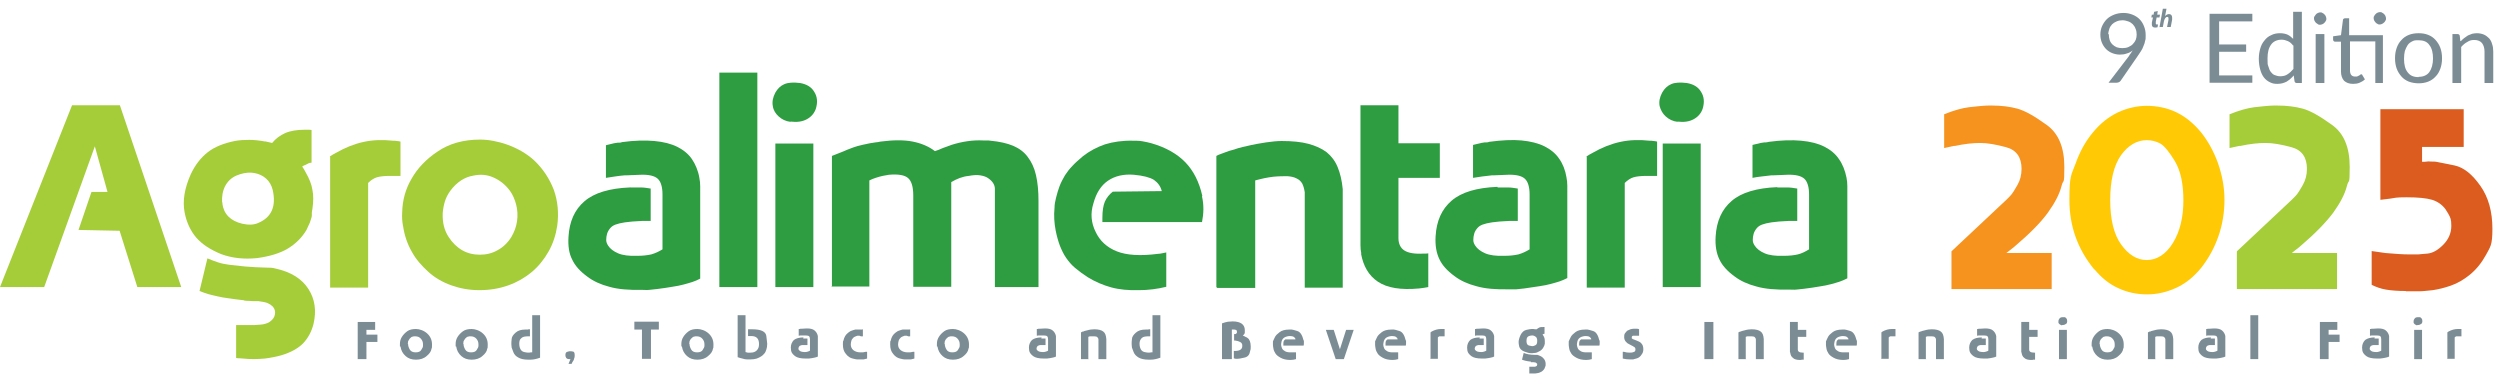 <?xml version="1.0" encoding="UTF-8"?>
<svg id="Layer_1" xmlns="http://www.w3.org/2000/svg" version="1.1" viewBox="0 0 888.3 133">
  <!-- Generator: Adobe Illustrator 29.1.0, SVG Export Plug-In . SVG Version: 2.1.0 Build 142)  -->
  <defs>
    <style>
      .st0 {
        fill: #f6921e;
      }

      .st1 {
        fill: #db5c1e;
      }

      .st2 {
        fill: #2e9d41;
      }

      .st3 {
        isolation: isolate;
      }

      .st4 {
        fill: #7b8c95;
      }

      .st5 {
        fill: #a5cd39;
      }

      .st6 {
        fill: #ffca05;
      }
    </style>
  </defs>
  <polygon class="st5" points="0 102 25.6 37.4 42.6 37.4 64.4 102 48.8 102 42.5 82 27.9 81.7 32.5 68.2 38.2 68.2 33.7 52 15.7 102 0 102"/>
  <path class="st5" d="M94.1,50.2c.5.1.9.2,1.3.3s.8.2,1.3.3c1.2-1.5,2.8-2.7,4.6-3.5,1.8-.8,4.2-1.2,7-1.2s.8,0,1.2,0,.8,0,1.2.1v11.6c-.4,0-.9.1-1.4.4s-1,.5-1.3.6c-.4.2-.6.3-.6.4.2.4.5.7.7,1.1s.4.7.6,1.1c1.2,2.1,2,4.1,2.3,6,.4,1.9.4,4.2,0,6.9-.1.5-.2.9-.2,1.3s0,.5,0,.5c0,0,0,0,0,.2,0,.2,0,.3,0,.4-.1.7-.4,1.4-.7,2.4-.4.9-.8,1.8-1.2,2.6-1.6,2.7-3.8,4.9-6.6,6.6-2.8,1.7-6.5,2.8-10.9,3.4-4.7.5-9,0-12.8-1.4-3.9-1.6-6.8-3.5-8.9-5.9-2-2.4-3.4-5.3-4.1-8.9-.8-4.2,0-8.6,2.1-13.4,1.6-3.5,3.7-6.1,6.1-8s5.7-3.2,9.6-4c1.6-.3,3.3-.4,5.1-.4s3.7.2,5.8.6M86.7,106.7c-2.1-.2-3.9-.5-5.4-.7s-2.8-.4-4-.7-2.3-.5-3.3-.8c-1-.3-2.1-.7-3.1-1.1l2.8-11.6c1.2.5,2.5,1,3.7,1.4s2.6.7,4.2.9c1.6.2,3.4.4,5.6.6,2.1.2,4.7.3,7.8.4.8,0,1.8,0,2.8.3,5.6,1.2,9.5,3.7,11.8,7.3,2.3,3.6,2.9,7.7,1.8,12.4-.7,2.8-2,5.1-3.7,6.9-1.8,1.8-4.3,3.2-7.6,4.2-1.7.5-3.7.9-6,1.2-2.3.2-4.9.3-7.8,0-.4,0-.8-.1-1.2-.1-.4,0-.7,0-1.2-.1v-11.7c.3,0,.6,0,.8,0s.5,0,.8,0c1.3,0,2.3,0,3,0s1.4,0,2,0c1.7-.1,2.9-.2,3.6-.4.7-.2,1.3-.4,1.8-.8,1-.7,1.6-1.5,1.8-2.6.2-1.1-.1-2-.8-2.8-.5-.5-1.1-.9-1.8-1.2-.7-.3-1.8-.5-3.3-.7-.3,0-.6,0-.9,0s-.6,0-.9,0c-.5,0-1.1-.1-1.6-.1s-1,0-1.6-.1M79,72.3c.5,3.8,2.9,6.2,7.1,7.2,2.3.5,4.2.4,5.7-.3,4.7-2,6.4-5.9,5.1-11.7-.4-1.6-1.1-2.9-2.3-4s-2.6-1.7-4.1-2c-1.5-.3-3.3-.2-5.2.4-2,.6-3.5,1.6-4.6,3.1-1.1,1.5-1.7,3.3-1.8,5.5v.9c0,.2,0,.5.2.8"/>
  <path class="st5" d="M117.2,55.6c.4-.2.7-.5,1.1-.7.4-.2.7-.4,1.1-.6,3.3-1.9,6.6-3.2,9.9-3.9,3.2-.7,6.7-.8,10.4-.4.5,0,.9,0,1.3.1.4,0,.8.1,1.3.2v12.2h-1c0,0-.9,0-.9,0-.6,0-1.2,0-1.9,0-2,0-3.6.2-4.6.5-1,.3-2.1,1-3.1,2v37.2h-13.5v-46.4h0Z"/>
  <path class="st5" d="M143.2,80.3c-.3-1.6-.4-3.1-.3-4.8.1-4.4,1.2-8.4,3.4-12.1,2.1-3.7,5.2-6.9,9.1-9.5,4.2-2.9,9.3-4.3,15.2-4.3s13.8,2.5,19.1,7.3c3.3,3.1,5.6,6.7,7.1,10.6,1.4,4,1.8,8.2,1.2,12.7-.5,3.3-1.5,6.4-3.1,9.2-1.6,2.8-3.5,5.2-6,7.3-2.4,2-5.2,3.6-8.3,4.7-3.1,1.1-6.5,1.7-10.2,1.7s-6.9-.6-10-1.7c-3.1-1.1-5.9-2.7-8.2-4.8s-4.4-4.4-5.9-7.2c-1.6-2.8-2.6-5.8-3.1-9.2M157.3,76c-.1,3.2.6,5.9,2.1,8.2,1.3,2,2.9,3.6,4.8,4.7,1.9,1.1,4,1.6,6.3,1.6s4.4-.5,6.3-1.6c1.9-1,3.6-2.6,4.9-4.7,1-1.7,1.7-3.5,2-5.5.3-2.1.2-4.1-.3-6-.5-1.9-1.2-3.5-2.2-4.9-1.7-2.3-3.7-3.8-6-4.8s-4.6-1.1-7-.6c-3.1.5-5.9,2.3-8.2,5.4-.8,1.1-1.5,2.4-1.9,3.7-.4,1.3-.7,2.8-.8,4.3"/>
  <path class="st2" d="M224.1,66.6c1.2,0,2.4,0,3.5,0,1.2,0,2.4.2,3.6.4v11.5c-.5,0-1,0-1.5,0h-1.5c-2.6.1-4.7.3-6.1.5s-2.6.5-3.4.8c-.8.3-1.4.7-1.9,1.3s-.9,1.3-1.1,2c-.2.7-.3,1.4-.3,2.2,0,.7.3,1.4.7,2,.7,1.1,1.9,2,3.5,2.7,1.6.7,3.9,1,6.8.9,2,0,3.6-.2,5-.5,1.4-.4,2.7-1,4-1.8v-19.5c0-2.7-.6-4.6-1.7-5.6-1.1-1-3.1-1.5-6-1.4l-5,.2h-.7c-1.1.1-2.2.2-3.4.4s-2.2.3-3.3.5v-11.6l2.9-.7,1.3-.2s.1,0,.4,0c.3,0,.7,0,1.1-.2,4.4-.6,8.3-.7,11.5-.4,3.3.3,6,1,8.2,2.1,2.2,1.1,4,2.6,5.2,4.4s2.2,4.1,2.6,6.6c.2,1,.3,2,.3,3v32.8c-.9.5-1.9.9-2.8,1.2-.9.3-2,.6-3.1.9-1.2.3-2.5.6-4,.8-1.5.3-3.3.5-5.4.8-1,.1-1.9.2-2.8.3s-1.8,0-2.6,0c-4.6.1-8.5-.2-11.6-1.1-3.1-.8-5.7-2-7.8-3.6-2.6-1.9-4.4-3.9-5.4-6.1-1.1-2.1-1.5-4.8-1.3-8,.3-5.5,2.2-9.7,5.7-12.7,3.5-3,8.9-4.6,16.2-4.9"/>
  <rect class="st2" x="255.6" y="25.8" width="13.5" height="76.2"/>
  <path class="st2" d="M275.5,102v-51h13.5v51h-13.5ZM280.9,43.3c-1.7-.2-3.1-.9-4.2-1.9-1.1-1-1.9-2.2-2.1-3.7-.3-1.5,0-3.1.9-4.8.8-1.4,1.8-2.4,3.2-3s3.2-.7,5.6-.4c2.3.4,4,1.4,5,3.1,1.1,1.7,1.3,3.7.6,6-.5,1.5-1.5,2.8-3.1,3.7-1.6.9-3.5,1.2-5.9.9"/>
  <path class="st2" d="M295.6,102v-46.6l3.3-1.3s.3-.1,1-.4c.6-.3,1.4-.6,2.2-.9.7-.3,1.6-.6,2.6-.9,1-.3,2.5-.6,4.4-1,.7-.1,1.3-.2,1.9-.3.6,0,1.3-.2,1.9-.3,4.6-.6,8.4-.6,11.4,0s5.7,1.7,7.9,3.4l1.4-.5,1.4-.6,1.4-.5s.1,0,.5-.2c.3-.1.7-.2,1.1-.4,3.8-1.2,7.6-1.8,11.4-1.6.5,0,.9,0,1.3,0,.4,0,.8,0,1.3.1,3.2.3,5.8.9,8,1.8,2.1.9,3.9,2.2,5.2,4,1.3,1.7,2.3,3.8,2.9,6.4.6,2.6.9,5.6.9,9.2v30.6h-15.5v-34.9c0-1.4-.8-2.7-2.4-3.8-.7-.5-1.6-.8-2.8-1-1.1-.2-2.5-.1-4.1.2-2.1.2-4.2,1-6.2,2.2v37.2h-13.5v-32.4c0-3.1-.6-5.1-1.8-6.2-1.2-1.1-3.5-1.5-6.9-1.2-1.4.2-2.9.5-4.7,1.1-.4.1-.7.3-1.1.4-.4.2-.7.3-1.1.5v37.7h-13.5Z"/>
  <path class="st2" d="M427.1,69.8c.7,3.1.6,6.1,0,9.1h-35.4c0-.3,0-.6,0-.8v-.7c0-2.5.3-4.4.9-5.8.6-1.3,1.5-2.5,2.8-3.5l17.4-.2c-.4-1.7-1.4-3-2.8-4-1.5-.9-3.8-1.5-7.1-1.8-3.6-.3-6.7.4-9.2,2.1-2.5,1.7-4.2,4.4-5.2,8.1-1.1,3.5-.8,6.9.8,10.1,1.5,3.2,4,5.5,7.5,6.9,3.5,1.4,8.4,1.7,14.6.9.5,0,1-.1,1.5-.2s1-.2,1.5-.3v12.2c-3.2.8-6.5,1.2-9.7,1.2-3.7.1-7-.2-9.9-1-2.9-.8-5.7-2-8.3-3.6-1.7-1.1-3.2-2.2-4.5-3.3-1.3-1.1-2.3-2.3-3.2-3.6-.9-1.3-1.6-2.8-2.2-4.3-.6-1.6-1.1-3.4-1.5-5.4-.5-2.6-.7-5.3-.4-8.2,0-1,.2-2.1.5-3.3.4-1.6.8-3,1.3-4.3.5-1.3,1.2-2.6,1.9-3.8.8-1.2,1.6-2.3,2.7-3.4,1-1.1,2.3-2.2,3.7-3.4,2.3-1.8,4.9-3.2,7.8-4.2,2.9-.9,6.3-1.4,10-1.3,1.1,0,2.2,0,3.3.2,1.1.2,2.1.4,3.2.7,5.2,1.5,9.2,3.8,12.1,6.8,2.9,3,4.9,7,6,11.9"/>
  <path class="st2" d="M432.2,102v-46.6c.5-.3,1-.5,1.6-.7s1-.4,1.6-.6l1.4-.5,1.8-.5c.7-.2,1.3-.5,2-.6.7-.2,1.3-.4,2-.5,2.8-.7,5.2-1.1,7.2-1.4,2.1-.3,3.9-.5,5.6-.5,3.7,0,6.9.3,9.5,1s4.8,1.7,6.5,3c1.7,1.4,3,3.1,3.9,5.3.9,2.2,1.5,4.7,1.8,7.8,0,.4,0,.7,0,1.1v33.9h-13.5v-32.7c0-.5,0-.9,0-1.2-.2-1.3-.5-2.3-.9-3.1-.5-.8-1.1-1.4-2-1.8-.9-.5-2-.7-3.3-.8-1.3,0-3,0-5,.2-1,.1-2,.3-3.1.5-1,.2-2.1.5-3.3.8v38.2h-13.5,0Z"/>
  <path class="st2" d="M483.7,90.1c-.2-.9-.3-1.9-.3-3v-49.7h13.5v13.5h14.7v12.3h-14.7v21.4c0,2,.7,3.5,2.1,4.4,1.4.9,3.7,1.3,6.9,1.1.3,0,.6,0,.8,0s.5,0,.8-.1v12c-1.1.2-2.2.4-3.3.5-6.5.6-11.3-.2-14.6-2.4s-5.2-5.6-6-10"/>
  <path class="st2" d="M532.2,66.6c1.2,0,2.4,0,3.5,0,1.2,0,2.4.2,3.6.4v11.5c-.5,0-1,0-1.5,0h-1.5c-2.6.1-4.7.3-6.1.5-1.4.2-2.6.5-3.4.8-.8.3-1.4.7-1.9,1.3-.5.6-.9,1.2-1.1,2-.2.7-.3,1.4-.3,2.2,0,.8.3,1.4.7,2,.7,1.1,1.9,2,3.5,2.7s3.9,1,6.8.9c2,0,3.6-.2,5-.5,1.4-.4,2.7-1,4-1.8v-19.5c0-2.7-.6-4.6-1.7-5.6s-3.1-1.5-6-1.4l-5,.2h-.7c-1.1.1-2.2.3-3.4.4-1.1.2-2.2.3-3.3.5v-11.7l2.9-.7,1.2-.2s.2,0,.5,0c.3,0,.7,0,1.1-.2,4.4-.6,8.3-.8,11.5-.5s6,1,8.2,2.1,4,2.6,5.2,4.4c1.3,1.8,2.2,4.1,2.6,6.6.2,1,.3,2,.3,3v32.8c-1,.5-1.9.9-2.8,1.2s-2,.6-3.1.9c-1.2.3-2.5.6-4,.8s-3.3.5-5.4.8c-1,.1-1.9.2-2.8.3-.9,0-1.8,0-2.6,0-4.6.1-8.5-.2-11.6-1.1-3.1-.8-5.7-2-7.8-3.6-2.6-1.9-4.4-3.9-5.4-6.1-1-2.1-1.5-4.8-1.3-8,.3-5.5,2.2-9.7,5.7-12.7s8.9-4.6,16.2-4.9"/>
  <path class="st2" d="M563.7,55.6c.4-.2.7-.5,1.1-.7.4-.2.7-.4,1.1-.6,3.3-1.9,6.6-3.2,9.9-3.9,3.2-.7,6.7-.8,10.4-.4.5,0,.9,0,1.3.1.4,0,.8.1,1.3.2v12.2h-1c0,0-.9,0-.9,0-.6,0-1.2,0-1.9,0-2,0-3.6.2-4.6.5s-2.1,1-3.1,2v37.2h-13.5v-46.4h0Z"/>
  <path class="st2" d="M590.8,102v-51h13.5v51h-13.5ZM596.1,43.3c-1.7-.2-3.1-.9-4.2-1.9-1.1-1-1.8-2.2-2.2-3.7-.3-1.6,0-3.1.9-4.8.8-1.4,1.8-2.4,3.2-3,1.3-.6,3.2-.7,5.6-.4,2.3.4,4,1.4,5,3.1,1.1,1.7,1.3,3.7.6,6-.5,1.5-1.5,2.8-3.1,3.7-1.6.9-3.5,1.2-5.9.9"/>
  <path class="st2" d="M631.5,66.6c1.2,0,2.4,0,3.5,0,1.2,0,2.4.2,3.6.4v11.5c-.5,0-1,0-1.5,0h-1.5c-2.6.1-4.7.3-6.1.5s-2.6.5-3.4.8c-.8.3-1.4.7-1.9,1.3s-.9,1.3-1.1,2-.3,1.4-.3,2.2c0,.8.3,1.4.7,2,.7,1.1,1.9,2,3.5,2.7,1.6.7,3.9,1,6.8.9,2,0,3.7-.2,5-.5s2.7-1,4-1.8v-19.5c0-2.7-.6-4.6-1.7-5.6-1.1-1-3.1-1.5-6-1.4l-5,.2h-.7c-1.1.1-2.2.3-3.4.4s-2.2.3-3.3.5v-11.7l2.9-.7,1.3-.2s.2,0,.5,0c.3,0,.7-.1,1.1-.2,4.4-.6,8.3-.7,11.5-.4,3.3.3,6,1,8.2,2.1s4,2.6,5.2,4.4c1.3,1.8,2.2,4.1,2.7,6.6.2,1,.3,2,.3,3v32.8c-1,.5-1.9.9-2.8,1.2-.9.3-2,.6-3.1.9-1.2.3-2.5.6-4,.8-1.5.3-3.3.5-5.4.8-1,.1-1.9.2-2.8.3s-1.8,0-2.6,0c-4.6.1-8.5-.2-11.6-1.1-3.1-.8-5.7-2-7.8-3.6-2.6-1.9-4.4-3.9-5.4-6.1-1-2.1-1.5-4.8-1.3-8,.3-5.5,2.2-9.7,5.7-12.7,3.5-3,8.9-4.6,16.2-4.9"/>
  <g>
    <path class="st0" d="M694.5,51.8l-3.7.8v-12c3.5-1.4,6.4-2.2,8.8-2.5s4.1-.4,5-.5,1.9-.1,3.1-.1c3.5,0,6.5.4,9.1,1.1,2.6.7,6,2.6,10.3,5.7,4.3,3,6.4,8,6.4,15s-.3,4-1,6.8c-.7,2.8-2.3,5.9-4.8,9.4s-6.6,7.6-12,12.2l-2.8,2.2h16.1v12.8h-35.6v-13.4l19.6-18.4c.9-.9,1.5-1.5,1.8-1.9.3-.4,1-1.4,2-3.2,1-1.7,1.5-3.6,1.5-5.8,0-4.1-1.8-6.7-5.5-7.7s-6.7-1.5-9.2-1.5-5.5.3-9.2,1.1h0Z"/>
    <path class="st6" d="M744.1,95.7c-5.9-7.2-8.8-15.4-8.8-24.6s.7-8.8,2.2-13c1.5-4.2,3.5-7.9,6.2-11.1,2.6-3.2,5.6-5.5,8.9-7.1,3.3-1.5,6.7-2.3,10.2-2.3s7.1.7,10.3,2.2,6.1,3.8,8.8,7c2.6,3.2,4.7,7,6.2,11.2,1.5,4.3,2.3,8.6,2.3,13s-.7,8.9-2.2,13.1c-1.5,4.2-3.5,7.8-6.1,11.1-2.6,3.2-5.6,5.6-8.9,7.1-3.3,1.5-6.7,2.3-10.3,2.3s-7-.7-10.2-2.2c-3.2-1.4-6-3.7-8.5-6.7h0ZM749.8,71.1c0,6.9,1.3,12.2,3.9,15.8,2.6,3.6,5.6,5.5,9.1,5.5s6.8-2,9.3-6.1c2.5-4.1,3.7-9.1,3.7-15.1s-1-10.5-3-13.9c-2-3.3-3.7-5.4-5.2-6.3-1.5-.8-3.1-1.2-4.8-1.2-3.5,0-6.6,1.8-9.2,5.4-2.5,3.6-3.8,8.9-3.8,15.9h0Z"/>
    <path class="st5" d="M795.9,51.8l-3.7.8v-12c3.5-1.4,6.4-2.2,8.8-2.5s4.1-.4,5-.5,1.9-.1,3.1-.1c3.5,0,6.5.4,9.1,1.1,2.6.7,6,2.6,10.3,5.7,4.3,3,6.4,8,6.4,15s-.3,4-1,6.8c-.7,2.8-2.3,5.9-4.8,9.4-2.6,3.5-6.6,7.6-12,12.2l-2.8,2.2h16.1v12.8h-35.6v-13.4l19.6-18.4c.9-.9,1.5-1.5,1.8-1.9.3-.4,1-1.4,2-3.2s1.5-3.6,1.5-5.8c0-4.1-1.8-6.7-5.5-7.7s-6.7-1.5-9.2-1.5-5.5.3-9.2,1.1h0Z"/>
    <path class="st1" d="M854.8,103.4c-2.9,0-5.2-.2-7-.5s-3.5-.9-5.1-1.7v-12l4.8.7c3.4.3,6.3.5,8.7.5h1.6c.4,0,.9,0,1.4,0,.5,0,1.6-.2,3.4-.3,1.8-.2,3.6-1.2,5.5-3.1s2.9-4.2,2.9-6.7-.3-2.9-1.1-4.4l-1-1.6c-1.2-1.6-2.8-2.7-4.7-3.3-2-.6-5-.9-9.1-.9s-3.8.2-6,.5l-3.3.4v-32.2h29.6v13.4h-14.8v5.3c.7,0,1.3,0,1.8-.1s.9,0,1.2,0c1,0,1.8,0,2.6.2s2.8.5,6,1.2c3.2.7,6.2,3.1,9.1,7.2,2.9,4.1,4.3,9.2,4.3,15.3s-.8,6.4-2.3,9.3c-1.6,2.9-3.5,5.2-5.7,7s-4.5,3.1-6.8,3.9-4.4,1.3-6.4,1.6c-2,.2-3.6.4-4.8.4s-2.8,0-4.7,0h0Z"/>
  </g>
  <g>
    <g class="st3">
      <g class="st3">
        <path class="st4" d="M756.5,19.7c.3-.3.5-.6.7-.9s.4-.6.6-.9c-.6.5-1.3.9-2.1,1.1-.8.3-1.6.4-2.5.4s-1.8-.2-2.6-.5c-.8-.3-1.6-.8-2.2-1.4-.6-.6-1.1-1.3-1.5-2.2-.4-.9-.6-1.9-.6-3s.2-2.1.6-3,1-1.8,1.7-2.5c.7-.7,1.6-1.2,2.6-1.6,1-.4,2.1-.6,3.3-.6s2.2.2,3.2.6c1,.4,1.8.9,2.5,1.6.7.7,1.2,1.5,1.6,2.5s.6,2,.6,3.2,0,1.4-.2,2c-.1.6-.3,1.3-.6,1.9-.2.6-.5,1.2-.9,1.8-.4.6-.8,1.2-1.2,1.8l-6,8.7c-.1.2-.4.4-.6.5-.3.1-.6.2-.9.2h-2.8l7.5-9.8ZM749.3,12.1c0,.8.1,1.5.3,2.1.2.6.5,1.1,1,1.6.4.4.9.7,1.5,1,.6.2,1.3.3,2,.3s1.6-.1,2.2-.4c.6-.3,1.2-.6,1.6-1.1.4-.4.8-1,1-1.5.2-.6.3-1.2.3-1.8s-.1-1.5-.4-2.1c-.2-.6-.6-1.2-1-1.6-.4-.4-1-.8-1.6-1-.6-.2-1.3-.4-2-.4s-1.4.1-2.1.4-1.2.6-1.6,1c-.4.4-.8,1-1,1.6s-.4,1.3-.4,2Z"/>
      </g>
      <g class="st3">
        <path class="st4" d="M800.3,26.7v2.7h-15.2V4.9h15.2v2.7h-11.8v8.2h9.6v2.6h-9.6v8.4h11.8Z"/>
      </g>
      <g class="st3">
        <path class="st4" d="M817.9,4.2v25.3h-1.8c-.4,0-.7-.2-.8-.6l-.3-2.1c-.7.9-1.6,1.6-2.5,2.2-1,.5-2,.8-3.3.8s-1.9-.2-2.7-.6c-.8-.4-1.5-.9-2.1-1.7s-1-1.7-1.3-2.8c-.3-1.1-.5-2.4-.5-3.8s.2-2.5.5-3.6c.3-1.1.8-2.1,1.5-2.9.6-.8,1.4-1.5,2.4-1.9.9-.5,2-.7,3.1-.7s2,.2,2.7.5c.8.4,1.4.9,2,1.5V4.2h3.1ZM814.8,16.2c-.6-.8-1.2-1.3-1.9-1.6-.7-.3-1.4-.5-2.2-.5-1.6,0-2.9.6-3.7,1.7-.9,1.2-1.3,2.8-1.3,4.9s0,2.1.3,2.9c.2.8.5,1.5.9,2,.4.5.8.9,1.4,1.1.5.2,1.2.4,1.9.4,1,0,1.9-.2,2.6-.7.8-.5,1.4-1.1,2.1-1.9v-8.4Z"/>
        <path class="st4" d="M826.6,6.6c0,.3,0,.6-.2.8-.1.3-.3.5-.5.7s-.4.4-.7.5c-.3.1-.6.2-.8.2s-.6,0-.8-.2-.5-.3-.7-.5c-.2-.2-.3-.4-.5-.7-.1-.3-.2-.5-.2-.8s0-.6.2-.8.3-.5.5-.7c.2-.2.4-.4.7-.5s.5-.2.8-.2.6,0,.8.2c.3.1.5.3.7.5.2.2.4.4.5.7s.2.6.2.8ZM825.9,12.1v17.4h-3.1V12.1h3.1Z"/>
        <path class="st4" d="M847.1,29.5h-3.1v-14.8h-9v10.4c0,.7.2,1.3.5,1.6.4.4.8.5,1.4.5s.6,0,.8-.1.4-.2.6-.3c.2-.1.3-.2.4-.3s.2-.1.3-.1c.2,0,.3,0,.4.3l.9,1.5c-.5.5-1.2.9-1.9,1.2-.7.3-1.5.4-2.3.4-1.4,0-2.4-.4-3.2-1.1-.7-.8-1.1-1.9-1.1-3.3v-10.6h-2.1c-.2,0-.3,0-.5-.2-.1-.1-.2-.3-.2-.5v-1.2l2.8-.4.7-5.4c0-.2.1-.3.2-.4.1-.1.3-.2.5-.2h1.5v6h12v17ZM847.8,6.5c0,.3,0,.6-.2.8-.1.3-.3.5-.5.7s-.4.3-.7.5c-.3.1-.5.2-.8.2s-.6,0-.8-.2c-.3-.1-.5-.3-.7-.5s-.3-.4-.5-.7c-.1-.3-.2-.5-.2-.8s0-.6.2-.8c.1-.3.3-.5.5-.7s.4-.4.7-.5c.3-.1.5-.2.8-.2s.6,0,.8.2c.3.1.5.3.7.5s.4.4.5.7.2.6.2.8Z"/>
        <path class="st4" d="M859.4,11.8c1.3,0,2.4.2,3.4.6,1,.4,1.9,1,2.6,1.8.7.8,1.3,1.7,1.7,2.8.4,1.1.6,2.3.6,3.7s-.2,2.6-.6,3.7c-.4,1.1-.9,2-1.7,2.8-.7.8-1.6,1.4-2.6,1.8-1,.4-2.2.6-3.4.6s-2.4-.2-3.5-.6c-1-.4-1.9-1-2.6-1.8s-1.3-1.7-1.7-2.8-.6-2.3-.6-3.7.2-2.6.6-3.7.9-2,1.7-2.8c.7-.8,1.6-1.4,2.6-1.8,1-.4,2.2-.6,3.5-.6ZM859.4,27.3c1.7,0,3-.6,3.8-1.7.8-1.1,1.3-2.8,1.3-4.8s-.4-3.7-1.3-4.8c-.8-1.2-2.1-1.7-3.8-1.7s-1.6.1-2.3.4c-.6.3-1.2.7-1.6,1.3-.4.6-.7,1.3-1,2.1-.2.8-.3,1.7-.3,2.8,0,2.1.4,3.7,1.3,4.8.9,1.2,2.1,1.7,3.9,1.7Z"/>
        <path class="st4" d="M874.4,14.6c.4-.4.8-.8,1.2-1.1.4-.3.9-.6,1.3-.9.5-.2,1-.4,1.5-.6.5-.1,1.1-.2,1.7-.2.9,0,1.8.2,2.5.5.7.3,1.3.8,1.8,1.3s.9,1.3,1.1,2.1c.3.8.4,1.7.4,2.7v11.1h-3.1v-11.1c0-1.3-.3-2.3-.9-3.1-.6-.7-1.5-1.1-2.7-1.1s-1.7.2-2.5.7c-.8.4-1.5,1-2.2,1.8v12.8h-3.1V12.1h1.8c.4,0,.7.2.8.6l.2,1.9Z"/>
      </g>
    </g>
    <g class="st3">
      <g class="st3">
        <path class="st4" d="M766.7,3.9l-.2,1.3h1l-.2,1h-1l-.3,1.5c0,.2,0,.4,0,.6,0,.2,0,.4.4.4s.2,0,.4,0l-.2,1c-.2,0-.5.1-.8.1-.8,0-1.2-.4-1.2-1s0-.5,0-.8l.4-1.8h-.6l.2-1h.6l.2-1,1.4-.3Z"/>
        <path class="st4" d="M767.3,9.7l1.2-6.6h1.3l-.5,2.6h0c.4-.4.8-.7,1.4-.7s1.1.4,1.1,1.2,0,.6,0,.8l-.5,2.6h-1.3l.5-2.5c0-.2,0-.4,0-.6,0-.3-.1-.5-.5-.5s-.9.6-1.1,1.5l-.4,2.1h-1.3Z"/>
      </g>
    </g>
  </g>
  <g class="st3">
    <g class="st3">
      <path class="st4" d="M130.3,127.6h-3.2v-13.2h6.2v2.8h-3.1v1.7h3.9v2.6h-3.9v6.1Z"/>
      <path class="st4" d="M142.1,123.1c0-.2,0-.5,0-.7v-.2c0-.9.2-1.7.7-2.5s1.1-1.4,1.9-2c.8-.6,1.9-.8,3.1-.8s2.8.5,4,1.6c1.1,1,1.7,2.3,1.7,3.9s0,.8-.2,1.6c-.1.8-.7,1.7-1.7,2.5-1,.9-2.3,1.3-3.8,1.3s-2.7-.4-3.7-1.3-1.6-2-1.8-3.4ZM145,122.2c0,.7.2,1.3.6,2,.4.7,1.1,1,2.1,1s1.7-.3,2-.9c.4-.6.6-1,.6-1.4,0-.3,0-.5,0-.6,0-.7-.2-1.3-.7-1.9-.5-.6-1.2-.9-2-.9s-.5,0-.9.1c-.4,0-.7.3-1.1.7-.3.4-.5.8-.6,1,0,.3-.1.6-.1.9Z"/>
      <path class="st4" d="M161.9,123.1c0-.2,0-.5,0-.7v-.2c0-.9.2-1.7.7-2.5s1.1-1.4,1.9-2c.8-.6,1.9-.8,3.1-.8s2.8.5,4,1.6c1.1,1,1.7,2.3,1.7,3.9s0,.8-.2,1.6c-.1.8-.7,1.7-1.7,2.5-1,.9-2.3,1.3-3.8,1.3s-2.7-.4-3.7-1.3-1.6-2-1.8-3.4ZM164.7,122.2c0,.7.2,1.3.6,2,.4.7,1.1,1,2.1,1s1.7-.3,2-.9c.4-.6.6-1,.6-1.4,0-.3,0-.5,0-.6,0-.7-.2-1.3-.7-1.9-.5-.6-1.2-.9-2-.9s-.5,0-.9.1c-.4,0-.7.3-1.1.7-.3.4-.5.8-.6,1,0,.3-.1.6-.1.9Z"/>
      <path class="st4" d="M187.7,117h.6v2.5h-.5c-1.1,0-2,.1-2.5.6-.6.4-.8,1.1-.8,2s.2,1.6.5,2.1c.3.5.8.8,1.3.9.5.1,1,.2,1.3.2s.7,0,1-.1h.5v-13.2h2.8v15.1c-.6.2-1.2.4-1.7.5s-1.1.2-1.7.2h-.8c-1.6,0-2.8-.3-3.6-.8-.9-.5-1.4-1.1-1.7-1.9-.3-.7-.5-1.3-.6-1.6,0-.4-.1-.7-.1-1.1v-.5c0-.2,0-.6.1-1.4,0-.8.6-1.6,1.4-2.3.9-.8,2-1.1,3.5-1.1s.6,0,1,0Z"/>
      <path class="st4" d="M203.4,128.6l-.3.7h-1.1l.7-1.7c-.1,0-.3,0-.5,0-.4,0-.7-.1-1-.4-.2-.3-.3-.6-.3-1,0-.7.2-1.1.7-1.2.5-.2.8-.2,1-.2s.4,0,.9.1c.5,0,.7.5.7,1.3s-.1.9-.3,1.5v.3c-.1,0-.2.1-.2.1l-.3.6Z"/>
      <path class="st4" d="M228.2,117.1h-2.8v-2.8h8.7v2.8h-2.8v10.4h-3.2v-10.4Z"/>
      <path class="st4" d="M242.1,123.1c0-.2,0-.5,0-.7v-.2c0-.9.2-1.7.7-2.5s1.1-1.4,1.9-2c.8-.6,1.9-.8,3.1-.8s2.8.5,4,1.6c1.1,1,1.7,2.3,1.7,3.9s0,.8-.2,1.6c-.1.8-.7,1.7-1.7,2.5-1,.9-2.3,1.3-3.8,1.3s-2.7-.4-3.7-1.3-1.6-2-1.8-3.4ZM245,122.2c0,.7.2,1.3.6,2,.4.7,1.1,1,2.1,1s1.7-.3,2-.9c.4-.6.6-1,.6-1.4,0-.3,0-.5,0-.6,0-.7-.2-1.3-.7-1.9-.5-.6-1.2-.9-2-.9s-.5,0-.9.1c-.4,0-.7.3-1.1.7s-.5.8-.6,1c0,.3-.1.6-.1.9Z"/>
      <path class="st4" d="M262.1,127v-15h2.8v13.1l.8.2c.1,0,.3,0,.5,0,.2,0,.4,0,.5,0,1,0,1.7-.3,2.2-.8.5-.5.8-1.2.8-2.2,0-2-.9-2.9-2.8-2.9h-1.1c0,0,0-2.4,0-2.4h.6c.2,0,.3,0,.5,0h.4c3.1,0,4.8.8,5,2.4.2,1.6.3,2.5.3,2.6,0,.1,0,.2,0,.3,0,.7-.1,1.3-.3,1.9-.2.6-.4,1.1-.7,1.4s-.6.7-1.1,1c-.5.3-1,.6-1.6.8s-1.4.3-2.2.3-.8,0-1.3,0c-.5,0-1-.1-1.6-.3-.6-.1-1.1-.3-1.7-.5Z"/>
      <path class="st4" d="M285.4,120.3c.2,0,.5,0,.7,0,.2,0,.5,0,.8,0v2.3h-.6c-.5,0-.9,0-1.2,0s-.5.1-.7.2c-.2,0-.4.2-.5.4s-.2.4-.2.6,0,.4.2.6.4.4.7.5c.3.1.8.2,1.4.2s1.3-.2,1.8-.5v-4c0-.5-.1-.9-.3-1.1-.2-.2-.6-.3-1.2-.3h-1.2c-.2,0-.5,0-.7,0s-.5.1-.6.1v-2.4h.3c0,0,.3-.1.3-.1h.3s.3,0,.3,0c.6,0,1.1-.1,1.7-.1,1.2,0,2.1.2,2.7.7.6.5,1,1.1,1.2,2v.6c0,0,0,6.7,0,6.7-.4.2-.8.3-1.3.4-.4.1-1,.2-1.9.3-.3,0-.5,0-.7,0-.1,0-.3,0-.4,0-1.8,0-3-.3-3.7-.8-.7-.5-1.1-1-1.3-1.4-.2-.4-.3-1-.3-1.7,0-1.1.4-2,1.1-2.7.8-.6,1.9-.9,3.4-.9Z"/>
      <path class="st4" d="M306.3,117h.3v2.5h-.7c0,0-.5-.2-.5-.2h-.8c-.6.2-1.1.4-1.4.7-.3.3-.6.7-.7,1.1s-.2.9-.2,1.3c0,.8.3,1.5.9,2,.6.5,1.5.8,2.5.8s1.2,0,1.9-.2h.5c0-.1,0,2.4,0,2.4-.4.1-.8.2-1.2.3-.5,0-1.1,0-1.9,0s-.3,0-.5,0c-.2,0-.7-.1-1.5-.3-.9-.2-1.7-.7-2.4-1.6-.8-.9-1.1-2-1.1-3.4s0-.9.2-1.4c.1-.5.3-1.1.6-1.6.3-.5.7-.9,1.1-1.2.4-.3.8-.6,1.2-.7.5-.2.9-.3,1.3-.4.4,0,1,0,1.6,0h.7c0,0,.3.1.3.1Z"/>
      <path class="st4" d="M323.1,117h.3v2.5h-.7c0,0-.5-.2-.5-.2h-.8c-.6.2-1.1.4-1.4.7-.3.3-.6.7-.7,1.1s-.2.9-.2,1.3c0,.8.3,1.5.9,2,.6.5,1.5.8,2.5.8s1.2,0,1.9-.2h.5c0-.1,0,2.4,0,2.4-.4.1-.8.2-1.2.3-.5,0-1.1,0-1.9,0s-.3,0-.5,0c-.2,0-.7-.1-1.5-.3-.9-.2-1.7-.7-2.4-1.6-.8-.9-1.1-2-1.1-3.4s0-.9.2-1.4c.1-.5.3-1.1.6-1.6.3-.5.7-.9,1.1-1.2.4-.3.8-.6,1.2-.7.5-.2.9-.3,1.3-.4.4,0,1,0,1.6,0h.7c0,0,.3.1.3.1Z"/>
      <path class="st4" d="M332.9,123.1c0-.2,0-.5,0-.7v-.2c0-.9.2-1.7.7-2.5s1.1-1.4,1.9-2c.8-.6,1.9-.8,3.1-.8s2.8.5,4,1.6c1.1,1,1.7,2.3,1.7,3.9s0,.8-.2,1.6c-.1.8-.7,1.7-1.7,2.5-1,.9-2.3,1.3-3.8,1.3s-2.7-.4-3.7-1.3-1.6-2-1.8-3.4ZM335.7,122.2c0,.7.2,1.3.6,2,.4.7,1.1,1,2.1,1s1.7-.3,2-.9c.4-.6.6-1,.6-1.4,0-.3,0-.5,0-.6,0-.7-.2-1.3-.7-1.9-.5-.6-1.2-.9-2-.9s-.5,0-.9.1c-.4,0-.7.3-1.1.7s-.5.8-.6,1c0,.3-.1.6-.1.9Z"/>
      <path class="st4" d="M370,120.3c.2,0,.5,0,.7,0,.2,0,.5,0,.8,0v2.3h-.6c-.5,0-.9,0-1.2,0s-.5.1-.7.2c-.2,0-.4.2-.5.4s-.2.4-.2.6,0,.4.2.6.4.4.7.5c.3.1.8.2,1.4.2s1.3-.2,1.8-.5v-4c0-.5-.1-.9-.3-1.1-.2-.2-.6-.3-1.2-.3h-1.2c-.2,0-.5,0-.7,0s-.5.1-.6.1v-2.4h.3c0,0,.3-.1.3-.1h.3s.3,0,.3,0c.6,0,1.1-.1,1.7-.1,1.2,0,2.1.2,2.7.7.6.5,1,1.1,1.2,2v.6c0,0,0,6.7,0,6.7-.4.2-.8.3-1.3.4-.4.1-1,.2-1.9.3-.3,0-.5,0-.7,0-.1,0-.3,0-.4,0-1.8,0-3-.3-3.7-.8-.7-.5-1.1-1-1.3-1.4-.2-.4-.3-1-.3-1.7,0-1.1.4-2,1.1-2.7.8-.6,1.9-.9,3.4-.9Z"/>
      <path class="st4" d="M386.9,127.6h-2.8v-9.5l.6-.3h.3c0-.1.4-.2.4-.2l.8-.2c1-.3,1.9-.4,2.6-.4,1.5,0,2.6.3,3.2.8.7.5,1,1.4,1.1,2.7v7.1h-2.8v-6.9c0-.4-.2-.7-.4-.9-.2-.2-.6-.3-1.1-.3h-.3c0,0-.3,0-.5,0s-.4,0-.6,0c-.1,0-.4,0-.7.2v7.8Z"/>
      <path class="st4" d="M408.1,117h.6v2.5h-.5c-1.1,0-2,.1-2.5.6s-.8,1.1-.8,2,.2,1.6.5,2.1c.3.5.8.8,1.3.9.5.1,1,.2,1.3.2s.7,0,1-.1h.5v-13.2h2.8v15.1c-.6.2-1.2.4-1.7.5-.5.1-1.1.2-1.7.2h-.8c-1.5,0-2.8-.3-3.6-.8s-1.4-1.1-1.7-1.9c-.3-.7-.5-1.3-.6-1.6,0-.4-.1-.7-.1-1.1v-.5c0-.2,0-.6.1-1.4,0-.8.6-1.6,1.4-2.3.9-.8,2-1.1,3.5-1.1s.6,0,1,0Z"/>
      <path class="st4" d="M437.4,127.6h-3.2v-12.7c.8-.3,1.5-.5,2.2-.6.7,0,1.2-.1,1.6-.1,1.4,0,2.5.3,3.2.8s1.1,1.3,1.1,2.2,0,.2,0,.3c0,.1,0,.3,0,.7,0,.3-.3.7-.7,1.1.4,0,.9.4,1.7.8.7.5,1.1,1.5,1.1,3s-.1,1-.3,2c-.2,1.1-.9,1.8-2.1,2-1.2.3-2,.4-2.4.4s-.8,0-1.2-.2v-2.6h.4c1.7,0,2.6-.6,2.6-1.7s0-.4-.1-.7c0-.3-.3-.6-.7-.8s-.9-.4-1.7-.5h-.4v-2.3c.1,0,.3,0,.4,0,.1,0,.3-.1.4-.2,0,0,.2-.2.2-.3,0-.1,0-.2,0-.3,0-.4-.1-.6-.4-.7-.2,0-.4-.1-.5-.1h-.4c-.2,0-.3,0-.3,0h-.2v10.5Z"/>
      <path class="st4" d="M463.3,121c0,.1,0,.3,0,.4s0,.3,0,.5c0,.3,0,.6-.1.9h-7.2v-.3c0-.5,0-.9.1-1.2.1-.3.3-.5.6-.7h3.6c0-.4-.3-.7-.6-.9-.3-.2-.8-.3-1.4-.3s-1.4.2-1.9.5c-.5.3-.8.7-1,1.3-.1.5-.2.9-.2,1.2s.1.9.3,1.3c.2.5.6.8,1.1,1.1.5.3,1.2.4,2.1.4s.7,0,1.2,0h.6c0,0,0,2.4,0,2.4-.7.2-1.3.3-2,.3-1.5,0-2.6-.3-3.5-.8-.9-.5-1.5-1-1.8-1.5-.3-.5-.6-1-.7-1.6s-.2-1.1-.2-1.4v-1.3c.3-.6.5-1.2.8-1.7.3-.5.8-1,1.6-1.6.8-.6,1.9-.9,3.4-.9s.6,0,.9,0,.9.2,1.9.5c1.1.3,1.8,1.4,2.3,3.4Z"/>
      <path class="st4" d="M474.6,127.6l-3.5-10.4h2.8l2.2,6.9,2.2-6.9h2.7l-3.5,10.4h-2.9Z"/>
      <path class="st4" d="M499.6,121c0,.1,0,.3,0,.4s0,.3,0,.5c0,.3,0,.6-.1.9h-7.2v-.3c0-.5,0-.9.1-1.2.1-.3.3-.5.6-.7h3.6c0-.4-.3-.7-.6-.9-.3-.2-.8-.3-1.4-.3s-1.4.2-1.9.5c-.5.3-.8.7-1,1.3-.1.5-.2.9-.2,1.2s.1.9.3,1.3c.2.5.6.8,1.1,1.1.5.3,1.2.4,2.1.4s.7,0,1.2,0h.6c0,0,0,2.4,0,2.4-.7.2-1.3.3-2,.3-1.5,0-2.6-.3-3.5-.8-.9-.5-1.5-1-1.8-1.5-.3-.5-.6-1-.7-1.6s-.2-1.1-.2-1.4v-1.3c.3-.6.5-1.2.8-1.7.3-.5.8-1,1.6-1.6.8-.6,1.9-.9,3.4-.9s.6,0,.9,0,.9.2,1.9.5c1.1.3,1.8,1.4,2.3,3.4Z"/>
      <path class="st4" d="M508.3,127.6v-9.5l.4-.3c1.1-.6,2.2-.9,3.3-.9s.5,0,.8,0h.5v2.6h-.2s-.6,0-.6,0c-.4,0-.7,0-1,0-.2,0-.4.2-.6.4v7.6h-2.8Z"/>
      <path class="st4" d="M525.7,120.3c.2,0,.5,0,.7,0,.2,0,.5,0,.8,0v2.3h-.6c-.5,0-.9,0-1.2,0s-.5.1-.7.2c-.2,0-.4.2-.5.4s-.2.4-.2.6,0,.4.2.6.4.4.7.5c.3.1.8.2,1.4.2s1.3-.2,1.8-.5v-4c0-.5-.1-.9-.3-1.1-.2-.2-.6-.3-1.2-.3h-1.2c-.2,0-.5,0-.7,0s-.5.1-.6.1v-2.4h.3c0,0,.3-.1.3-.1h.3s.3,0,.3,0c.6,0,1.1-.1,1.7-.1,1.2,0,2.1.2,2.7.7.6.5,1,1.1,1.2,2v.6c0,0,0,6.7,0,6.7-.4.2-.8.3-1.3.4-.4.1-1,.2-1.9.3-.3,0-.5,0-.7,0-.1,0-.3,0-.4,0-1.8,0-3-.3-3.7-.8-.7-.5-1.1-1-1.3-1.4-.2-.4-.3-1-.3-1.7,0-1.1.4-2,1.1-2.7.8-.6,1.9-.9,3.4-.9Z"/>
      <path class="st4" d="M545.5,117h.5c.3-.2.6-.5.9-.6.4-.2.8-.2,1.4-.2h.5v2.4c-.1,0-.2,0-.4.1-.1,0-.2.1-.3.2l.3.4c.4.6.5,1.3.5,2v1c-.1,0-.1.1-.1.1,0,.3-.2.7-.5,1.2-.3.5-.7.9-1.3,1.2-.6.3-1.1.6-1.6.6-.5,0-.8.1-.9.1-.1,0-.3,0-.4,0-.7,0-1.5-.2-2.5-.6-1-.4-1.6-1-1.8-1.8s-.2-1.4-.2-1.6c0-.6.2-1.4.7-2.5.5-1,1.2-1.6,2.1-1.8.9-.2,1.5-.3,1.9-.3s.8,0,1.2.1ZM544,128.5c-.9-.1-1.5-.2-1.9-.3s-.8-.2-1.3-.4l.6-2.4c.5.2,1.1.4,1.7.5.6.1,1.5.2,2.6.2h.6c.9.3,1.6.6,2.1,1.2.5.5.8,1.2.8,2s0,.6-.2,1.1c-.1.4-.3.8-.7,1.2-.4.4-.8.6-1.3.8-.5.2-1,.2-1.5.3-.5,0-1,0-1.6,0h-.5v-2.4h.3s1,0,1,0c.3,0,.6,0,.7,0s.3-.1.5-.2c.2-.1.3-.3.3-.6s0-.3-.2-.4c-.1-.1-.2-.2-.4-.3-.2,0-.4-.1-.7-.1h-.4s-.6,0-.6,0ZM542.4,121.5c.1.8.4,1.2,1,1.3.5.1.9.2,1.1.2s.6-.1,1-.3c.5-.2.7-.7.7-1.5s0-.5-.1-.8c0-.3-.2-.6-.5-.8-.3-.2-.7-.4-1.1-.4s-.6,0-1.2.2c-.6.2-.9.7-.9,1.6s0,.3,0,.3Z"/>
      <path class="st4" d="M568.4,121c0,.1,0,.3,0,.4s0,.3,0,.5c0,.3,0,.6-.1.9h-7.2v-.3c0-.5,0-.9.1-1.2.1-.3.3-.5.6-.7h3.6c0-.4-.3-.7-.6-.9-.3-.2-.8-.3-1.4-.3s-1.4.2-1.9.5c-.5.3-.8.7-1,1.3-.1.5-.2.9-.2,1.2s.1.9.3,1.3c.2.5.6.8,1.1,1.1.5.3,1.2.4,2.1.4s.7,0,1.2,0h.6c0,0,0,2.4,0,2.4-.7.2-1.3.3-2,.3-1.5,0-2.6-.3-3.5-.8-.9-.5-1.5-1-1.8-1.5-.3-.5-.6-1-.7-1.6s-.2-1.1-.2-1.4v-1.3c.3-.6.5-1.2.8-1.7.3-.5.8-1,1.6-1.6.8-.6,1.9-.9,3.4-.9s.6,0,.9,0,.9.2,1.9.5c1.1.3,1.8,1.4,2.3,3.4Z"/>
      <path class="st4" d="M579.1,127.7c-.9,0-1.7-.1-2.5-.3v-2.4h.4c.7.2,1.3.3,1.9.3s1,0,1.5-.2c.5-.1.7-.4.7-.9s0-.3-.1-.5c0-.2-.2-.3-.3-.4-.1,0-.3-.2-.5-.3l-1.7-.9c0,0-.2-.1-.3-.2,0,0-.2-.2-.4-.4s-.4-.4-.5-.7-.2-.6-.2-.9c0-.6,0-1.1.3-1.5s.5-.6.8-.9c.4-.2.8-.4,1.1-.5.4-.1.8-.2,1.2-.2s.6,0,1,0c.3,0,.6,0,.9.2v2.3c-.3,0-.6,0-.7,0-.2,0-.4,0-.6,0h-.9c-.3.1-.4.3-.4.6s0,.2,0,.3c0,0,.2.2.4.3l.8.3,1.2.5c.3.1.6.3.9.6s.5.6.6.9c.1.3.2.7.2,1.1v.3c0,.7-.2,1.3-.7,1.9-.4.6-.9,1-1.5,1.2-.6.2-1,.3-1.4.4-.4,0-.8,0-1.4,0Z"/>
      <path class="st4" d="M608.8,127.6h-3.2v-13.2h3.2v13.2Z"/>
      <path class="st4" d="M620.5,127.6h-2.8v-9.5l.6-.3h.3c0-.1.4-.2.4-.2l.8-.2c1-.3,1.9-.4,2.6-.4,1.5,0,2.6.3,3.2.8.7.5,1,1.4,1.1,2.7v7.1h-2.8v-6.9c0-.4-.2-.7-.4-.9-.2-.2-.6-.3-1.1-.3h-.3c0,0-.3,0-.5,0s-.4,0-.6,0c-.1,0-.4,0-.7.2v7.8Z"/>
      <path class="st4" d="M636,125.1v-.6c0,0,0-10.1,0-10.1h2.8v2.8h3v2.5h-3v4.4c0,.4.1.7.4.9.3.2.8.3,1.4.3h.3v2.5h-.7c-.1.1-.3.1-.4.1h-.3c-1,0-1.9-.2-2.4-.7-.6-.4-.9-1.1-1-1.9Z"/>
      <path class="st4" d="M659.8,121c0,.1,0,.3,0,.4s0,.3,0,.5c0,.3,0,.6-.1.9h-7.2v-.3c0-.5,0-.9.1-1.2.1-.3.3-.5.6-.7h3.6c0-.4-.3-.7-.6-.9-.3-.2-.8-.3-1.4-.3s-1.4.2-1.9.5c-.5.3-.8.7-1,1.3-.1.5-.2.9-.2,1.2s.1.9.3,1.3c.2.5.6.8,1.1,1.1.5.3,1.2.4,2.1.4s.7,0,1.2,0h.6c0,0,0,2.4,0,2.4-.7.2-1.3.3-2,.3-1.5,0-2.6-.3-3.5-.8-.9-.5-1.5-1-1.8-1.5-.3-.5-.6-1-.7-1.6s-.2-1.1-.2-1.4v-1.3c.3-.6.5-1.2.8-1.7.3-.5.8-1,1.6-1.6.8-.6,1.9-.9,3.4-.9s.6,0,.9,0,.9.2,1.9.5c1.1.3,1.8,1.4,2.3,3.4Z"/>
      <path class="st4" d="M668.5,127.6v-9.5l.4-.3c1.1-.6,2.2-.9,3.3-.9s.5,0,.8,0h.5v2.6h-.2s-.6,0-.6,0c-.4,0-.7,0-1,0-.2,0-.4.2-.6.4v7.6h-2.8Z"/>
      <path class="st4" d="M684.5,127.6h-2.8v-9.5l.6-.3h.3c0-.1.4-.2.4-.2l.8-.2c1-.3,1.9-.4,2.6-.4,1.5,0,2.6.3,3.2.8.7.5,1,1.4,1.1,2.7v7.1h-2.8v-6.9c0-.4-.2-.7-.4-.9-.2-.2-.6-.3-1.1-.3h-.3c0,0-.3,0-.5,0s-.4,0-.6,0c-.1,0-.4,0-.7.2v7.8Z"/>
      <path class="st4" d="M704.1,120.3c.2,0,.5,0,.7,0,.2,0,.5,0,.8,0v2.3h-.6c-.5,0-.9,0-1.2,0s-.5.1-.7.2c-.2,0-.4.2-.5.4s-.2.4-.2.6,0,.4.2.6.4.4.7.5c.3.1.8.2,1.4.2s1.3-.2,1.8-.5v-4c0-.5-.1-.9-.3-1.1-.2-.2-.6-.3-1.2-.3h-1.2c-.2,0-.5,0-.7,0s-.5.1-.6.1v-2.4h.3c0,0,.3-.1.3-.1h.3s.3,0,.3,0c.6,0,1.1-.1,1.7-.1,1.2,0,2.1.2,2.7.7.6.5,1,1.1,1.2,2v.6c0,0,0,6.7,0,6.7-.4.2-.8.3-1.3.4-.4.1-1,.2-1.9.3-.3,0-.5,0-.7,0-.1,0-.3,0-.4,0-1.8,0-3-.3-3.7-.8-.7-.5-1.1-1-1.3-1.4-.2-.4-.3-1-.3-1.7,0-1.1.4-2,1.1-2.7.8-.6,1.9-.9,3.4-.9Z"/>
      <path class="st4" d="M718.2,125.1v-.6c0,0,0-10.1,0-10.1h2.8v2.8h3v2.5h-3v4.4c0,.4.1.7.4.9.3.2.8.3,1.4.3h.3v2.5h-.7c-.1.1-.3.1-.4.1h-.3c-1,0-1.9-.2-2.4-.7-.6-.4-.9-1.1-1-1.9Z"/>
      <path class="st4" d="M732.7,115.6c-.3,0-.6-.2-.9-.4-.2-.2-.4-.4-.4-.6,0-.2,0-.3,0-.4,0-.2,0-.5.3-.9.2-.4.6-.6,1.2-.6h.2c.1,0,.3,0,.5,0,.2,0,.4.2.6.4s.3.5.3.9v.3c0,0,0,.2-.1.4,0,.2-.2.3-.5.5-.3.2-.6.3-1,.3s-.2,0-.3,0ZM734.4,127.6h-2.8v-10.4h2.8v10.4Z"/>
      <path class="st4" d="M743.2,123.1c0-.2,0-.5,0-.7v-.2c0-.9.2-1.7.7-2.5s1.1-1.4,1.9-2c.8-.6,1.9-.8,3.1-.8s2.8.5,4,1.6c1.1,1,1.7,2.3,1.7,3.9s0,.8-.2,1.6c-.1.8-.7,1.7-1.7,2.5-1,.9-2.3,1.3-3.8,1.3s-2.7-.4-3.7-1.3-1.6-2-1.8-3.4ZM746.1,122.2c0,.7.2,1.3.6,2,.4.7,1.1,1,2.1,1s1.7-.3,2-.9c.4-.6.6-1,.6-1.4,0-.3,0-.5,0-.6,0-.7-.2-1.3-.7-1.9-.5-.6-1.2-.9-2-.9s-.5,0-.9.1c-.4,0-.7.3-1.1.7s-.5.8-.6,1c0,.3-.1.6-.1.9Z"/>
      <path class="st4" d="M766,127.6h-2.8v-9.5l.6-.3h.3c0-.1.4-.2.4-.2l.8-.2c1-.3,1.9-.4,2.6-.4,1.5,0,2.6.3,3.2.8.7.5,1,1.4,1.1,2.7v7.1h-2.8v-6.9c0-.4-.2-.7-.4-.9-.2-.2-.6-.3-1.1-.3h-.3c0,0-.3,0-.5,0s-.4,0-.6,0c-.1,0-.4,0-.7.2v7.8Z"/>
      <path class="st4" d="M785.5,120.3c.2,0,.5,0,.7,0,.2,0,.5,0,.8,0v2.3h-.6c-.5,0-.9,0-1.2,0s-.5.1-.7.2c-.2,0-.4.2-.5.4s-.2.4-.2.6,0,.4.2.6.4.4.7.5c.3.1.8.2,1.4.2s1.3-.2,1.8-.5v-4c0-.5-.1-.9-.3-1.1-.2-.2-.6-.3-1.2-.3h-1.2c-.2,0-.5,0-.7,0s-.5.1-.6.1v-2.4h.3c0,0,.3-.1.3-.1h.3s.3,0,.3,0c.6,0,1.1-.1,1.7-.1,1.2,0,2.1.2,2.7.7.6.5,1,1.1,1.2,2v.6c0,0,0,6.7,0,6.7-.4.2-.8.3-1.3.4-.4.1-1,.2-1.9.3-.3,0-.5,0-.7,0-.1,0-.3,0-.4,0-1.8,0-3-.3-3.7-.8-.7-.5-1.1-1-1.3-1.4-.2-.4-.3-1-.3-1.7,0-1.1.4-2,1.1-2.7.8-.6,1.9-.9,3.4-.9Z"/>
      <path class="st4" d="M799.6,127.6v-15.6h2.8v15.6h-2.8Z"/>
      <path class="st4" d="M827.5,127.6h-3.2v-13.2h6.2v2.8h-3.1v1.7h3.9v2.6h-3.9v6.1Z"/>
      <path class="st4" d="M843.7,120.3c.2,0,.5,0,.7,0,.2,0,.5,0,.8,0v2.3h-.6c-.5,0-.9,0-1.2,0s-.5.1-.7.2c-.2,0-.4.2-.5.4s-.2.4-.2.6,0,.4.2.6.4.4.7.5c.3.1.8.2,1.4.2s1.3-.2,1.8-.5v-4c0-.5-.1-.9-.3-1.1-.2-.2-.6-.3-1.2-.3h-1.2c-.2,0-.5,0-.7,0s-.5.1-.6.1v-2.4h.3c0,0,.3-.1.3-.1h.3s.3,0,.3,0c.6,0,1.1-.1,1.7-.1,1.2,0,2.1.2,2.7.7.6.5,1,1.1,1.2,2v.6c0,0,0,6.7,0,6.7-.4.2-.8.3-1.3.4-.4.1-1,.2-1.9.3-.3,0-.5,0-.7,0-.1,0-.3,0-.4,0-1.8,0-3-.3-3.7-.8-.7-.5-1.1-1-1.3-1.4-.2-.4-.3-1-.3-1.7,0-1.1.4-2,1.1-2.7.8-.6,1.9-.9,3.4-.9Z"/>
      <path class="st4" d="M858.9,115.6c-.3,0-.6-.2-.9-.4-.2-.2-.4-.4-.4-.6,0-.2,0-.3,0-.4,0-.2,0-.5.3-.9.2-.4.6-.6,1.2-.6h.2c.1,0,.3,0,.5,0,.2,0,.4.2.6.4s.3.5.3.9v.3c0,0,0,.2-.1.4,0,.2-.2.3-.5.5-.3.2-.6.3-1,.3s-.2,0-.3,0ZM860.6,127.6h-2.8v-10.4h2.8v10.4Z"/>
      <path class="st4" d="M869.6,127.6v-9.5l.4-.3c1.1-.6,2.2-.9,3.3-.9s.5,0,.8,0h.5v2.6h-.2s-.6,0-.6,0c-.4,0-.7,0-1,0-.2,0-.4.2-.6.4v7.6h-2.8Z"/>
    </g>
  </g>
</svg>